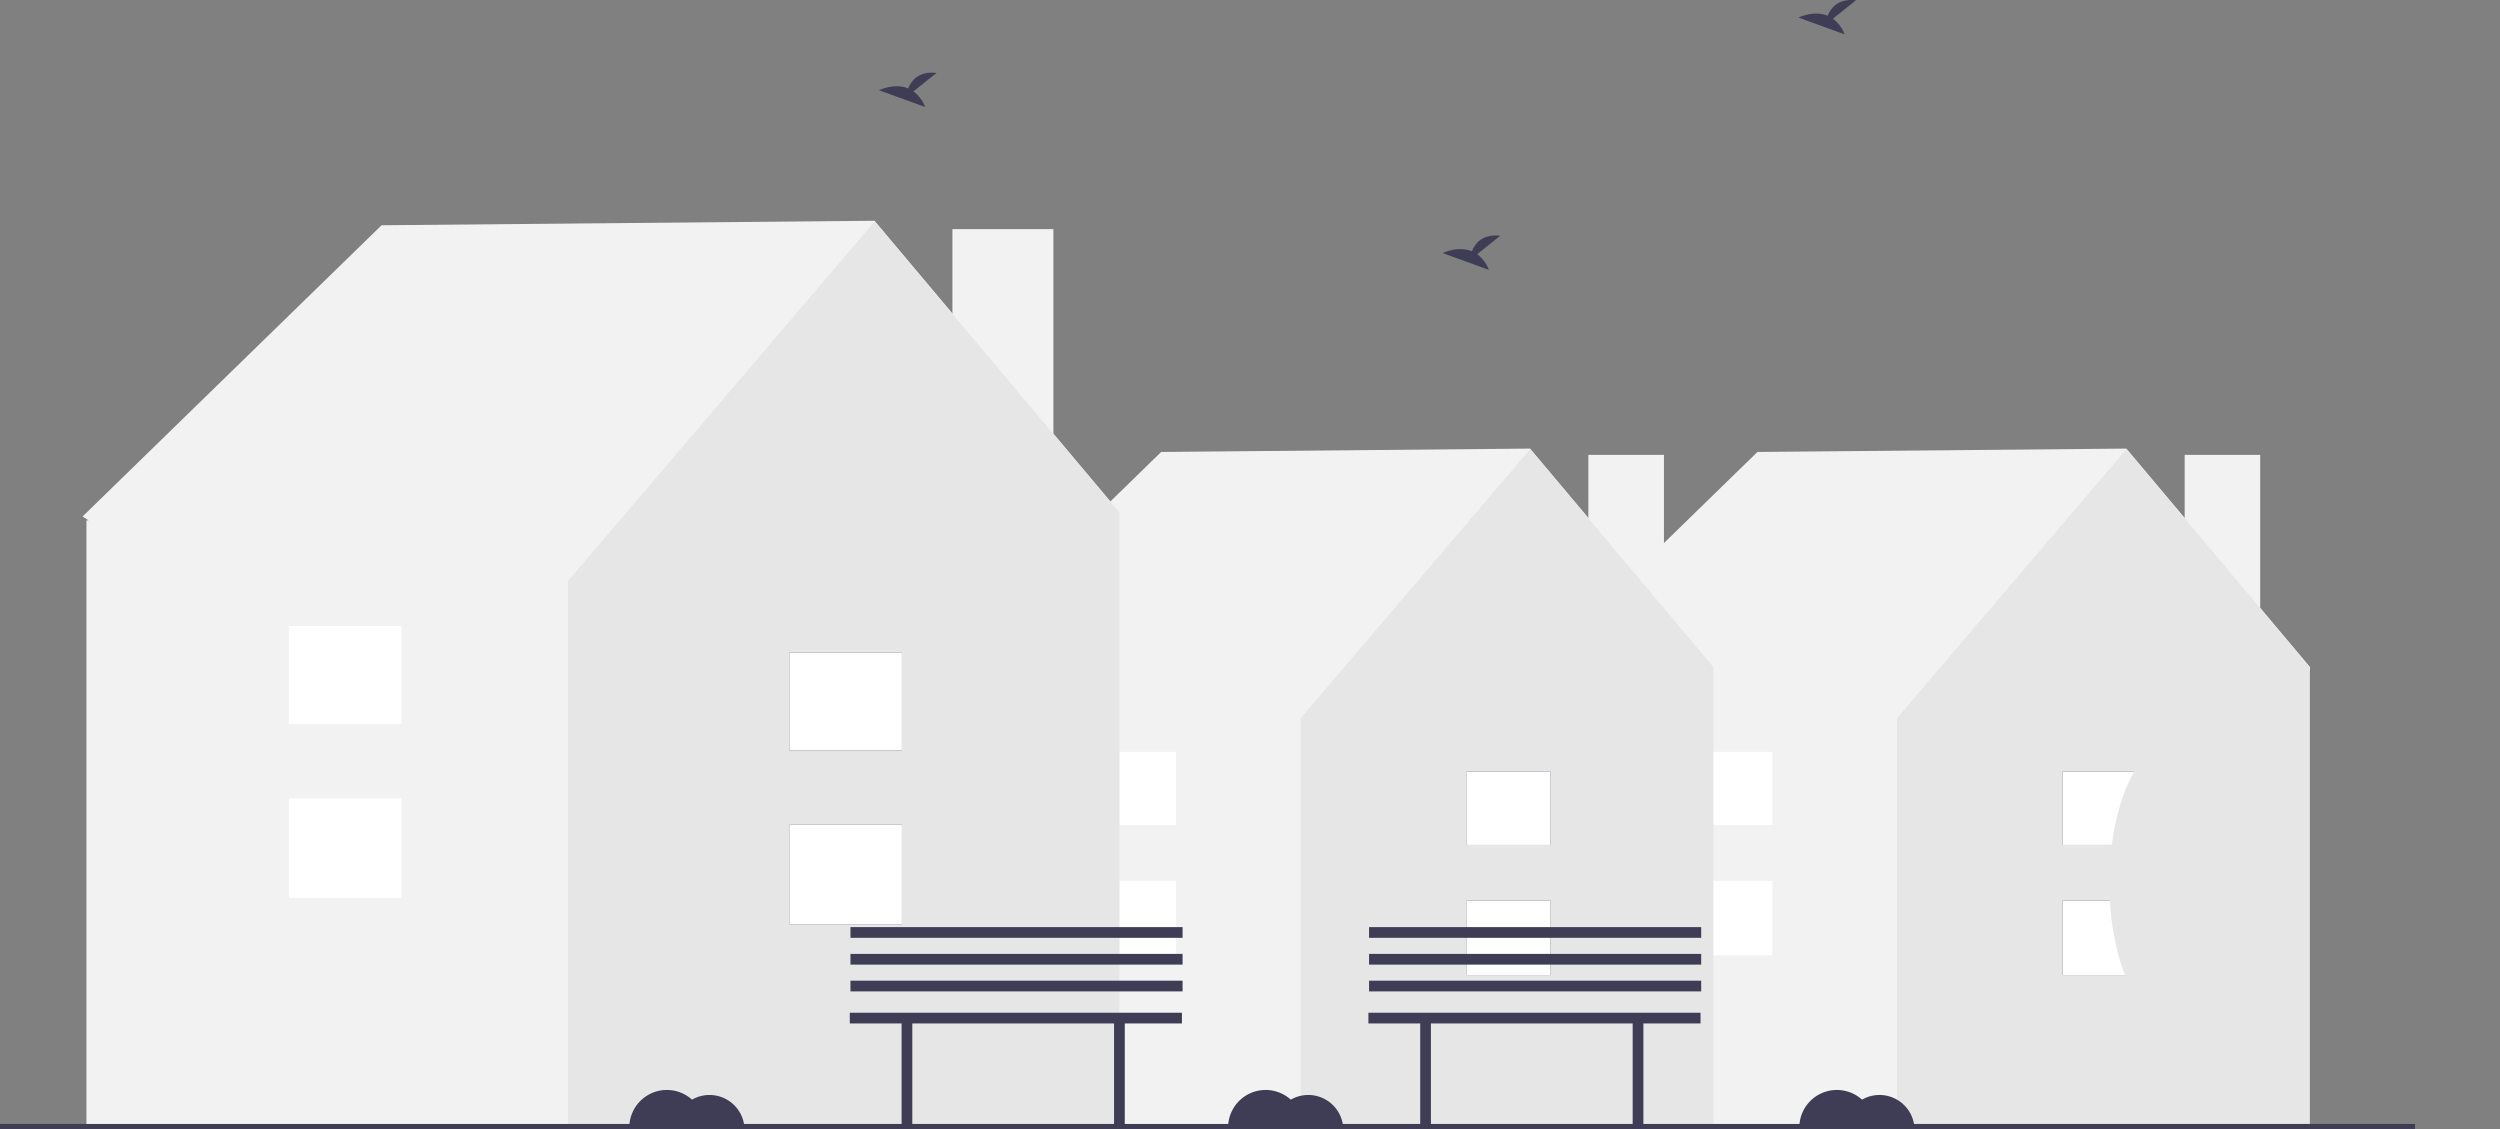 <?xml version="1.0" encoding="UTF-8" standalone="no"?>
<svg
   id="be3e1a43-0c7b-454d-900a-5620992e061d"
   data-name="Layer 1"
   width="997.861"
   height="450.808"
   viewBox="0 0 997.861 450.808"
   version="1.1"
   sodipodi:docname="open-source-image.svg"
   inkscape:version="1.1.1 (3bf5ae0d25, 2021-09-20)"
   xmlns:inkscape="http://www.inkscape.org/namespaces/inkscape"
   xmlns:sodipodi="http://sodipodi.sourceforge.net/DTD/sodipodi-0.dtd"
   xmlns="http://www.w3.org/2000/svg"
   xmlns:svg="http://www.w3.org/2000/svg">
  <rect x="0" y="0" width="997.861" height="450.808" fill="#808080" stroke="none"/>
  <defs
     id="defs357" />
  <sodipodi:namedview
     id="namedview355"
     pagecolor="#ffffff"
     bordercolor="#666666"
     borderopacity="1.0"
     inkscape:pageshadow="2"
     inkscape:pageopacity="0.0"
     inkscape:pagecheckerboard="0"
     showgrid="false"
     inkscape:zoom="1.1264092"
     inkscape:cx="517.57392"
     inkscape:cy="341.35021"
     inkscape:window-width="1920"
     inkscape:window-height="1016"
     inkscape:window-x="0"
     inkscape:window-y="27"
     inkscape:window-maximized="1"
     inkscape:current-layer="be3e1a43-0c7b-454d-900a-5620992e061d" />
  <rect
     x="871.992"
     y="181.558"
     width="30.159"
     height="104.398"
     fill="#f2f2f2"
     id="rect222" />
  <polygon
     points="922.068 266.317 848.715 179.052 701.475 180.398 612.156 267.396 613.961 268.556 613.316 268.556 613.316 449.513 921.871 449.513 921.871 268.556 922.068 266.317"
     fill="#f2f2f2"
     id="polygon224" />
  <polygon
     points="848.792 179.238 757.154 286.674 757.154 449.513 921.871 449.513 921.871 266.236 848.792 179.238"
     fill="#e6e6e6"
     id="polygon226" />
  <rect
     x="823.272"
     y="359.461"
     width="33.639"
     height="29.733"
     fill="#3f3d56"
     id="rect228" />
  <rect
     x="823.272"
     y="307.996"
     width="33.639"
     height="29.262"
     fill="#3f3d56"
     id="rect230" />
  <rect
     x="823.272"
     y="359.461"
     width="33.639"
     height="29.733"
     fill="#fff"
     id="rect232" />
  <rect
     x="823.272"
     y="307.996"
     width="33.639"
     height="29.262"
     fill="#fff"
     id="rect234" />
  <rect
     x="673.777"
     y="351.571"
     width="33.639"
     height="29.733"
     fill="#fff"
     id="rect236" />
  <rect
     x="673.777"
     y="300.106"
     width="33.639"
     height="29.262"
     fill="#fff"
     id="rect238" />
  <rect
     x="633.992"
     y="181.558"
     width="30.159"
     height="104.398"
     fill="#f2f2f2"
     id="rect240" />
  <polygon
     points="684.068 266.317 610.715 179.052 463.475 180.398 374.156 267.396 375.961 268.556 375.316 268.556 375.316 449.513 683.871 449.513 683.871 268.556 684.068 266.317"
     fill="#f2f2f2"
     id="polygon242" />
  <polygon
     points="610.792 179.238 519.154 286.674 519.154 449.513 683.871 449.513 683.871 266.236 610.792 179.238"
     fill="#e6e6e6"
     id="polygon244" />
  <rect
     x="585.272"
     y="359.461"
     width="33.639"
     height="29.733"
     fill="#3f3d56"
     id="rect246" />
  <rect
     x="585.272"
     y="307.996"
     width="33.639"
     height="29.262"
     fill="#3f3d56"
     id="rect248" />
  <rect
     x="585.272"
     y="359.461"
     width="33.639"
     height="29.733"
     fill="#fff"
     id="rect250" />
  <rect
     x="585.272"
     y="307.996"
     width="33.639"
     height="29.262"
     fill="#fff"
     id="rect252" />
  <rect
     x="435.777"
     y="351.571"
     width="33.639"
     height="29.733"
     fill="#fff"
     id="rect254" />
  <rect
     x="435.777"
     y="300.106"
     width="33.639"
     height="29.262"
     fill="#fff"
     id="rect256" />
  <rect
     x="380.154"
     y="91.46"
     width="40.3"
     height="139.501"
     fill="#f2f2f2"
     id="rect258" />
  <polygon
     points="447.068 204.718 349.051 88.112 152.302 89.91 32.951 206.161 35.362 207.711 34.501 207.711 34.501 449.513 446.804 449.513 446.804 207.711 447.068 204.718"
     fill="#f2f2f2"
     id="polygon260" />
  <polygon
     points="349.153 88.36 226.702 231.921 226.702 449.513 446.804 449.513 446.804 204.611 349.153 88.36"
     fill="#e6e6e6"
     id="polygon262" />
  <rect
     x="315.053"
     y="329.181"
     width="44.95"
     height="39.731"
     fill="#3f3d56"
     id="rect264" />
  <rect
     x="315.053"
     y="260.412"
     width="44.95"
     height="39.101"
     fill="#3f3d56"
     id="rect266" />
  <rect
     x="315.053"
     y="329.181"
     width="44.95"
     height="39.731"
     fill="#fff"
     id="rect268" />
  <rect
     x="315.053"
     y="260.412"
     width="44.95"
     height="39.101"
     fill="#fff"
     id="rect270" />
  <rect
     x="115.29"
     y="318.639"
     width="44.95"
     height="39.731"
     fill="#fff"
     id="rect272" />
  <rect
     x="115.29"
     y="249.869"
     width="44.95"
     height="39.101"
     fill="#fff"
     id="rect274" />
  <rect
     y="448.62"
     width="963.951"
     height="2"
     fill="#3f3d56"
     id="rect276" />
  <ellipse
     cx="871.029"
     cy="352.472"
     rx="29.099"
     ry="59.374"
     fill="#3f3d56"
     id="ellipse302"
     style="fill:#e6e6e6;fill-opacity:1" />
  <path
     d="M690.674,326.062l9.206-7.363c-7.151-.789-10.09,3.111-11.292,6.198-5.587-2.32-11.669.72-11.669.72l18.419,6.687A13.938,13.938,0,0,0,690.674,326.062Z"
     transform="translate(-101.069 -224.596)"
     fill="#3f3d56"
     id="path326" />
  <path
     d="M465.674,261.062l9.206-7.363c-7.151-.789-10.09,3.111-11.292,6.198-5.587-2.32-11.669.72-11.669.72l18.419,6.687A13.938,13.938,0,0,0,465.674,261.062Z"
     transform="translate(-101.069 -224.596)"
     fill="#3f3d56"
     id="path328" />
  <path
     d="M832.674,232.062l9.206-7.363c-7.151-.789-10.09,3.111-11.292,6.198-5.587-2.32-11.669.72-11.669.72l18.419,6.687A13.938,13.938,0,0,0,832.674,232.062Z"
     transform="translate(-101.069 -224.596)"
     fill="#3f3d56"
     id="path330" />
  <path
     d="M851.26,661.648a13.918,13.918,0,0,0-6.97,1.87A14.982,14.982,0,0,0,819.26,674.648h45.95A13.99,13.99,0,0,0,851.26,661.648Z"
     transform="translate(-101.069 -224.596)"
     fill="#3f3d56"
     id="path332" />
  <path
     d="M384.26,661.648a13.918,13.918,0,0,0-6.97,1.87A14.982,14.982,0,0,0,352.26,674.648h45.95A13.99,13.99,0,0,0,384.26,661.648Z"
     transform="translate(-101.069 -224.596)"
     fill="#3f3d56"
     id="path334" />
  <path
     d="M623.26,661.648a13.918,13.918,0,0,0-6.97,1.87A14.982,14.982,0,0,0,591.26,674.648h45.95A13.99,13.99,0,0,0,623.26,661.648Z"
     transform="translate(-101.069 -224.596)"
     fill="#3f3d56"
     id="path336" />
  <polygon
     points="471.759 404.228 339.191 404.228 339.191 408.504 359.866 408.504 359.866 449.13 364.142 449.13 364.142 408.504 444.669 408.504 444.669 449.13 448.946 449.13 448.946 408.504 471.759 408.504 471.759 404.228"
     fill="#3f3d56"
     id="polygon338" />
  <rect
     x="339.452"
     y="391.434"
     width="132.568"
     height="4.276"
     fill="#3f3d56"
     id="rect340" />
  <rect
     x="339.452"
     y="380.743"
     width="132.568"
     height="4.276"
     fill="#3f3d56"
     id="rect342" />
  <rect
     x="339.452"
     y="370.052"
     width="132.568"
     height="4.276"
     fill="#3f3d56"
     id="rect344" />
  <polygon
     points="678.759 404.228 546.191 404.228 546.191 408.504 566.866 408.504 566.866 449.13 571.142 449.13 571.142 408.504 651.669 408.504 651.669 449.13 655.946 449.13 655.946 408.504 678.759 408.504 678.759 404.228"
     fill="#3f3d56"
     id="polygon346" />
  <rect
     x="546.452"
     y="391.434"
     width="132.568"
     height="4.276"
     fill="#3f3d56"
     id="rect348" />
  <rect
     x="546.452"
     y="380.743"
     width="132.568"
     height="4.276"
     fill="#3f3d56"
     id="rect350" />
  <rect
     x="546.452"
     y="370.052"
     width="132.568"
     height="4.276"
     fill="#3f3d56"
     id="rect352" />
</svg>
